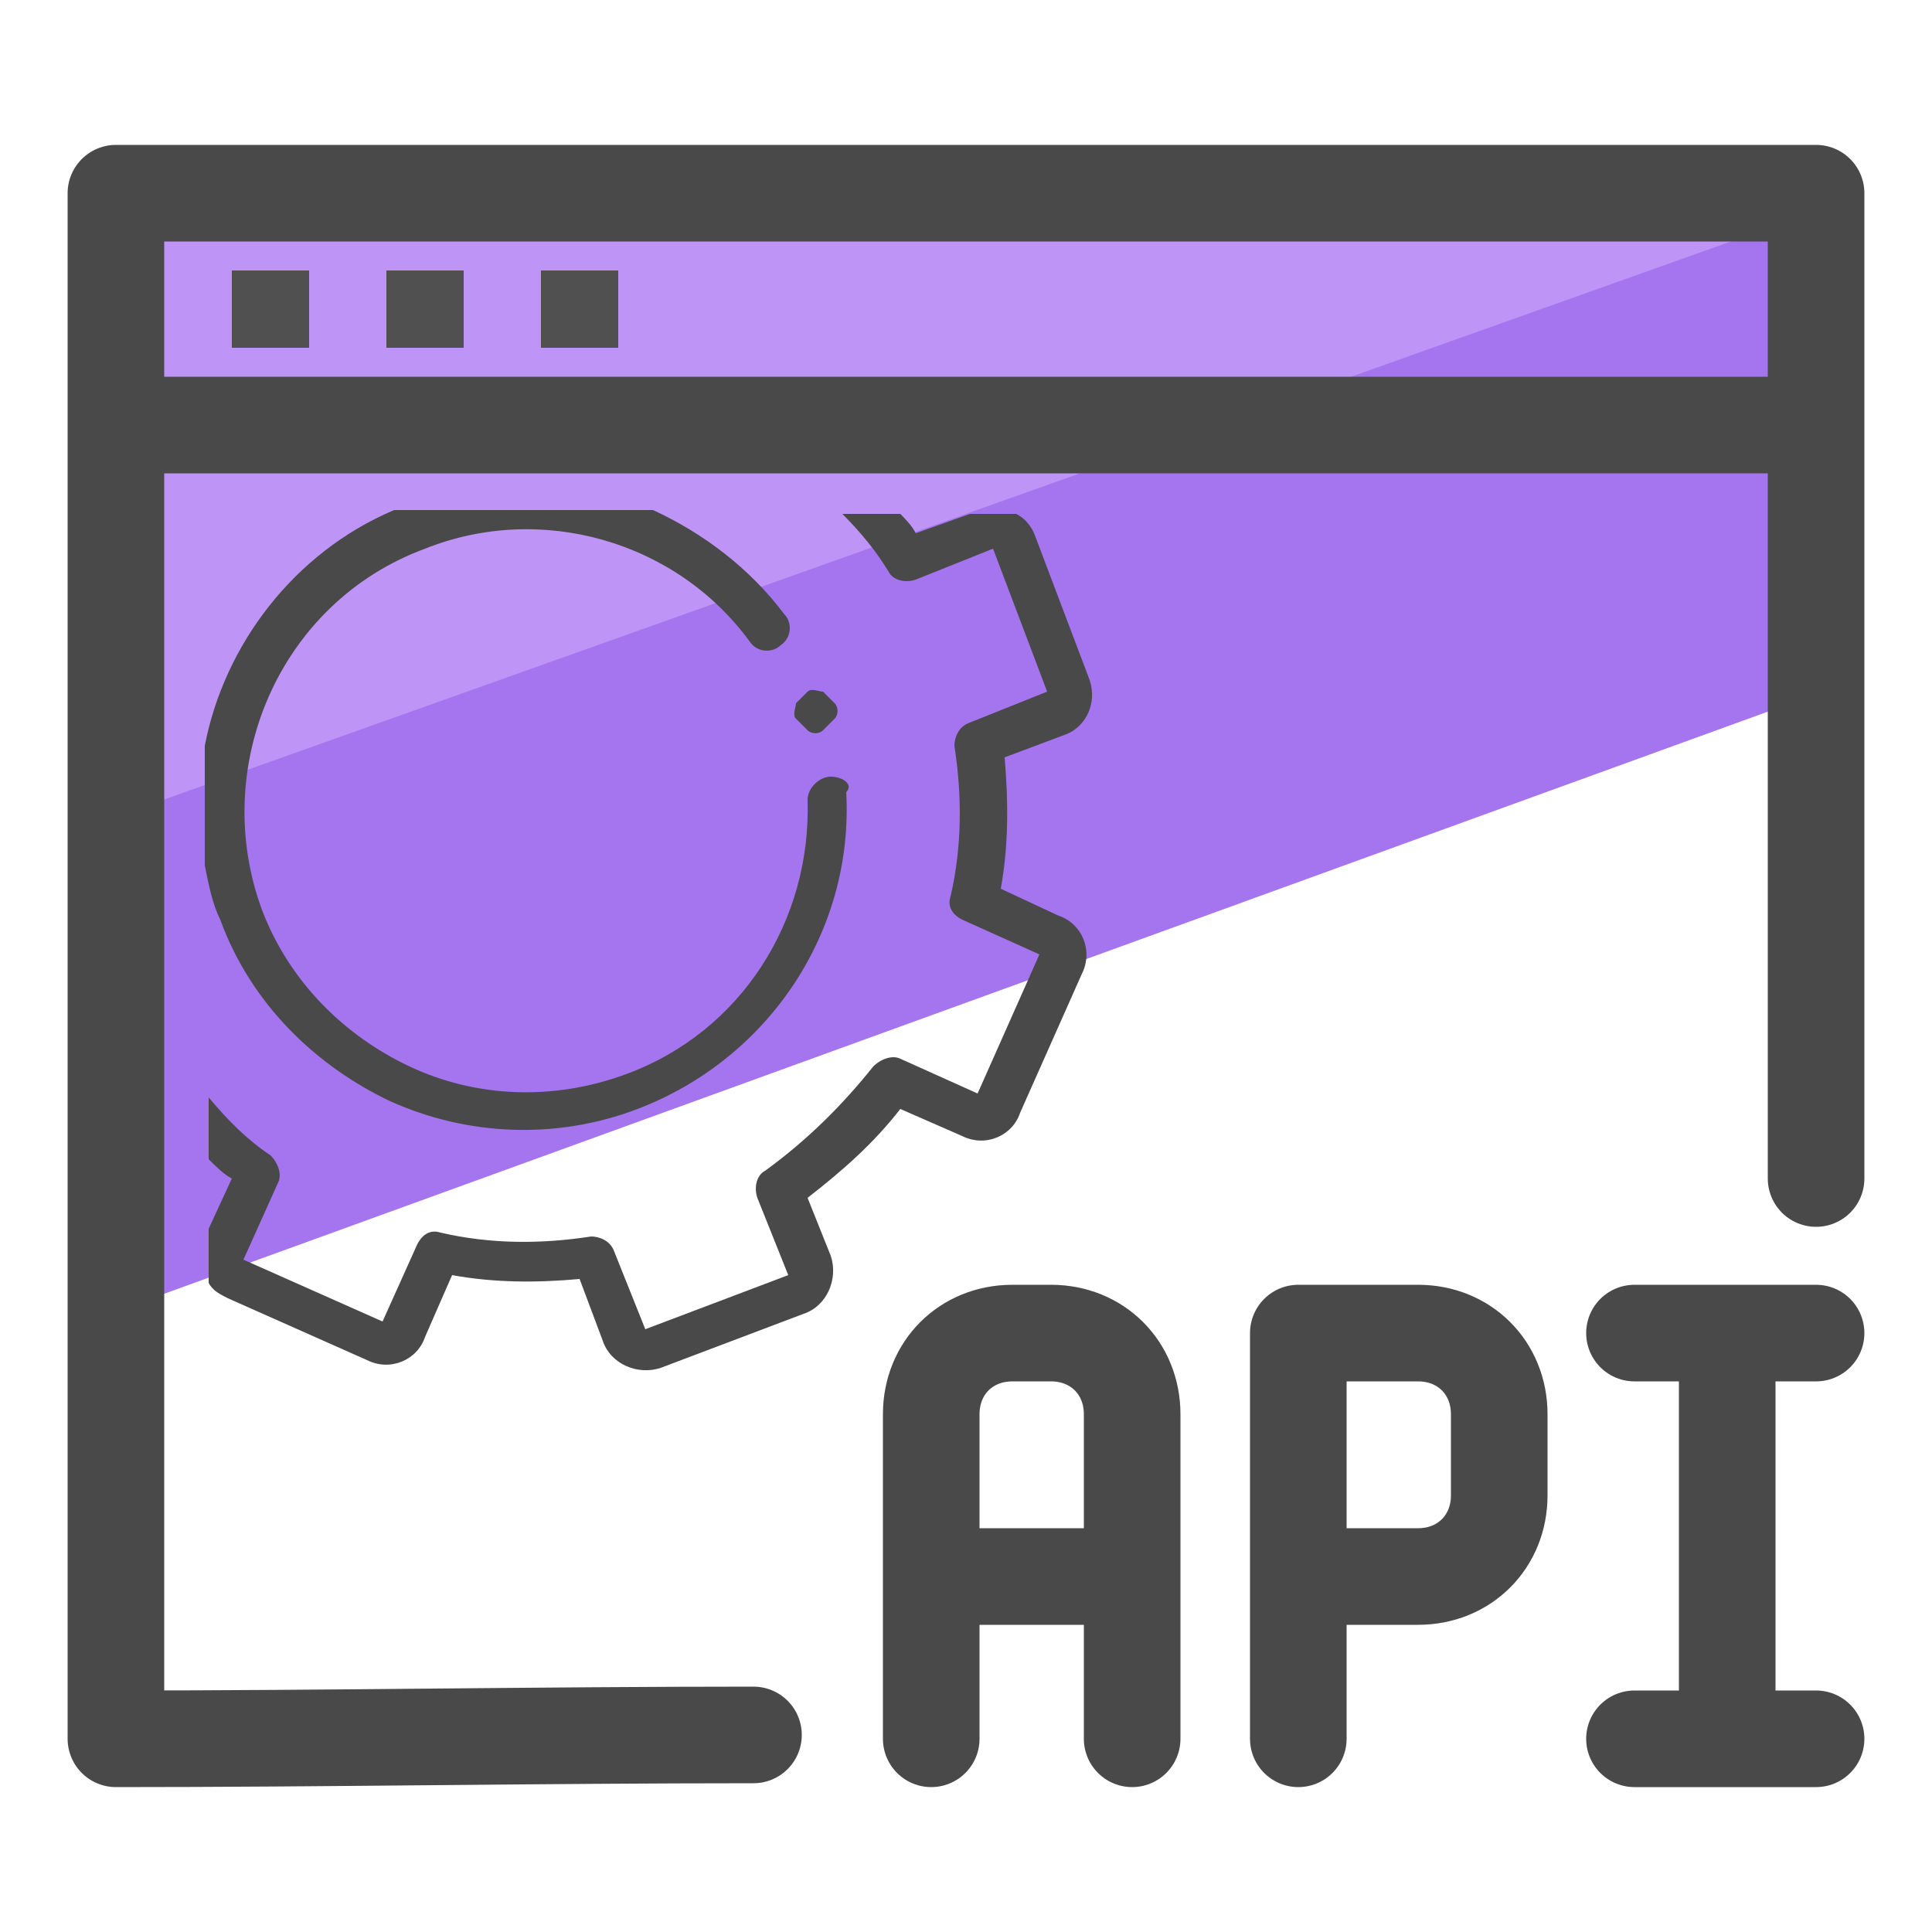 <svg xmlns="http://www.w3.org/2000/svg" id="Camada_1" x="0" y="0" version="1.1" viewBox="0 0 50 50" xml:space="preserve"><style>.st3{fill:none;stroke-miterlimit:10;stroke-linecap:round;stroke-linejoin:round;stroke:#494949;stroke-width:2.5}.st5{fill:#494949}</style><path fill="#a475ef" d="M46.9 5.1H31.3L3.1 15.4v18.5L46.9 18z"/><path fill="#bf94f7" d="M46.9 5.1H3.1v16L46.9 5.5z"/><path fill="#a475ef" d="M46.3 7h-.1z"/><path d="M19.5 44.9c-5.5 0-11 .1-16.5.1V5h44v25.5M3 11h44" class="st3"/><path fill="none" stroke="#505050" stroke-miterlimit="10" stroke-width="2" d="M6 8h2m2 0h2m2 0h2"/><path d="M24.1 45v-8.4c0-1.2.9-2.1 2.1-2.1h1c1.2 0 2.1.9 2.1 2.1V45m-4.5-4.2h3.9m4.9 0h3.1c1.2 0 2.1-.9 2.1-2.1v-2.1c0-1.2-.9-2.1-2.1-2.1h-3.1V45m11.1-10.5V45m-2.4-10.5H47M42.3 45H47" class="st3"/><path d="M28.2 17.6l-1.4-3.7c-.1-.3-.3-.5-.5-.6h-1.2l-1.4.5c-.1-.2-.3-.4-.4-.5h-1.5c.5.5.9 1 1.2 1.5.1.2.4.3.7.2l2-.8 1.4 3.7-2 .8c-.3.1-.4.4-.4.6.2 1.3.2 2.6-.1 3.9-.1.3.1.5.3.6l2 .9-1.6 3.6-2-.9c-.2-.1-.5 0-.7.2-.8 1-1.7 1.9-2.8 2.7-.2.1-.3.4-.2.7l.8 2-3.7 1.4-.8-2c-.1-.3-.4-.4-.6-.4-1.3.2-2.6.2-3.9-.1-.3-.1-.5.1-.6.3l-.9 2-3.6-1.6.9-2c.1-.2 0-.5-.2-.7-.6-.4-1.1-.9-1.6-1.5V30c.2.2.4.4.6.5l-.6 1.3v1.4c.1.2.3.3.5.4l3.6 1.6c.6.3 1.3 0 1.5-.6l.7-1.6c1.1.2 2.2.2 3.3.1l.6 1.6c.2.6.9.9 1.5.7l3.7-1.4c.6-.2.9-.9.7-1.5l-.6-1.5c.9-.7 1.7-1.4 2.4-2.3l1.6.7c.6.3 1.3 0 1.5-.6l1.6-3.6c.3-.6 0-1.3-.6-1.5l-1.5-.7c.2-1.1.2-2.2.1-3.4l1.6-.6c.5-.2.8-.8.6-1.4z" class="st5"/><path d="M21.5 20.1c-.3 0-.6.3-.6.6.1 3.1-1.7 6-4.7 7.1-1.9.7-3.9.6-5.6-.2-1.7-.8-3.1-2.2-3.8-4-1.4-3.7.4-8 4.2-9.4 3-1.2 6.5-.2 8.4 2.4.2.3.6.3.8.1.3-.2.3-.6.1-.8-.9-1.2-2.1-2.1-3.4-2.7h-6.7c-2.6 1.1-4.4 3.5-4.9 6.1v3.1c.1.5.2 1 .4 1.4.8 2.2 2.5 3.8 4.4 4.7 2 .9 4.3 1 6.4.2 3.4-1.3 5.6-4.6 5.4-8.2.2-.2-.1-.4-.4-.4z" class="st5"/><path d="M20.9 18.9l-.3-.3c-.1-.1 0-.3 0-.4l.3-.3c.1-.1.3 0 .4 0l.3.3c.1.1.1.3 0 .4l-.3.3c-.1.1-.3.1-.4 0z" class="st5"/></svg>
